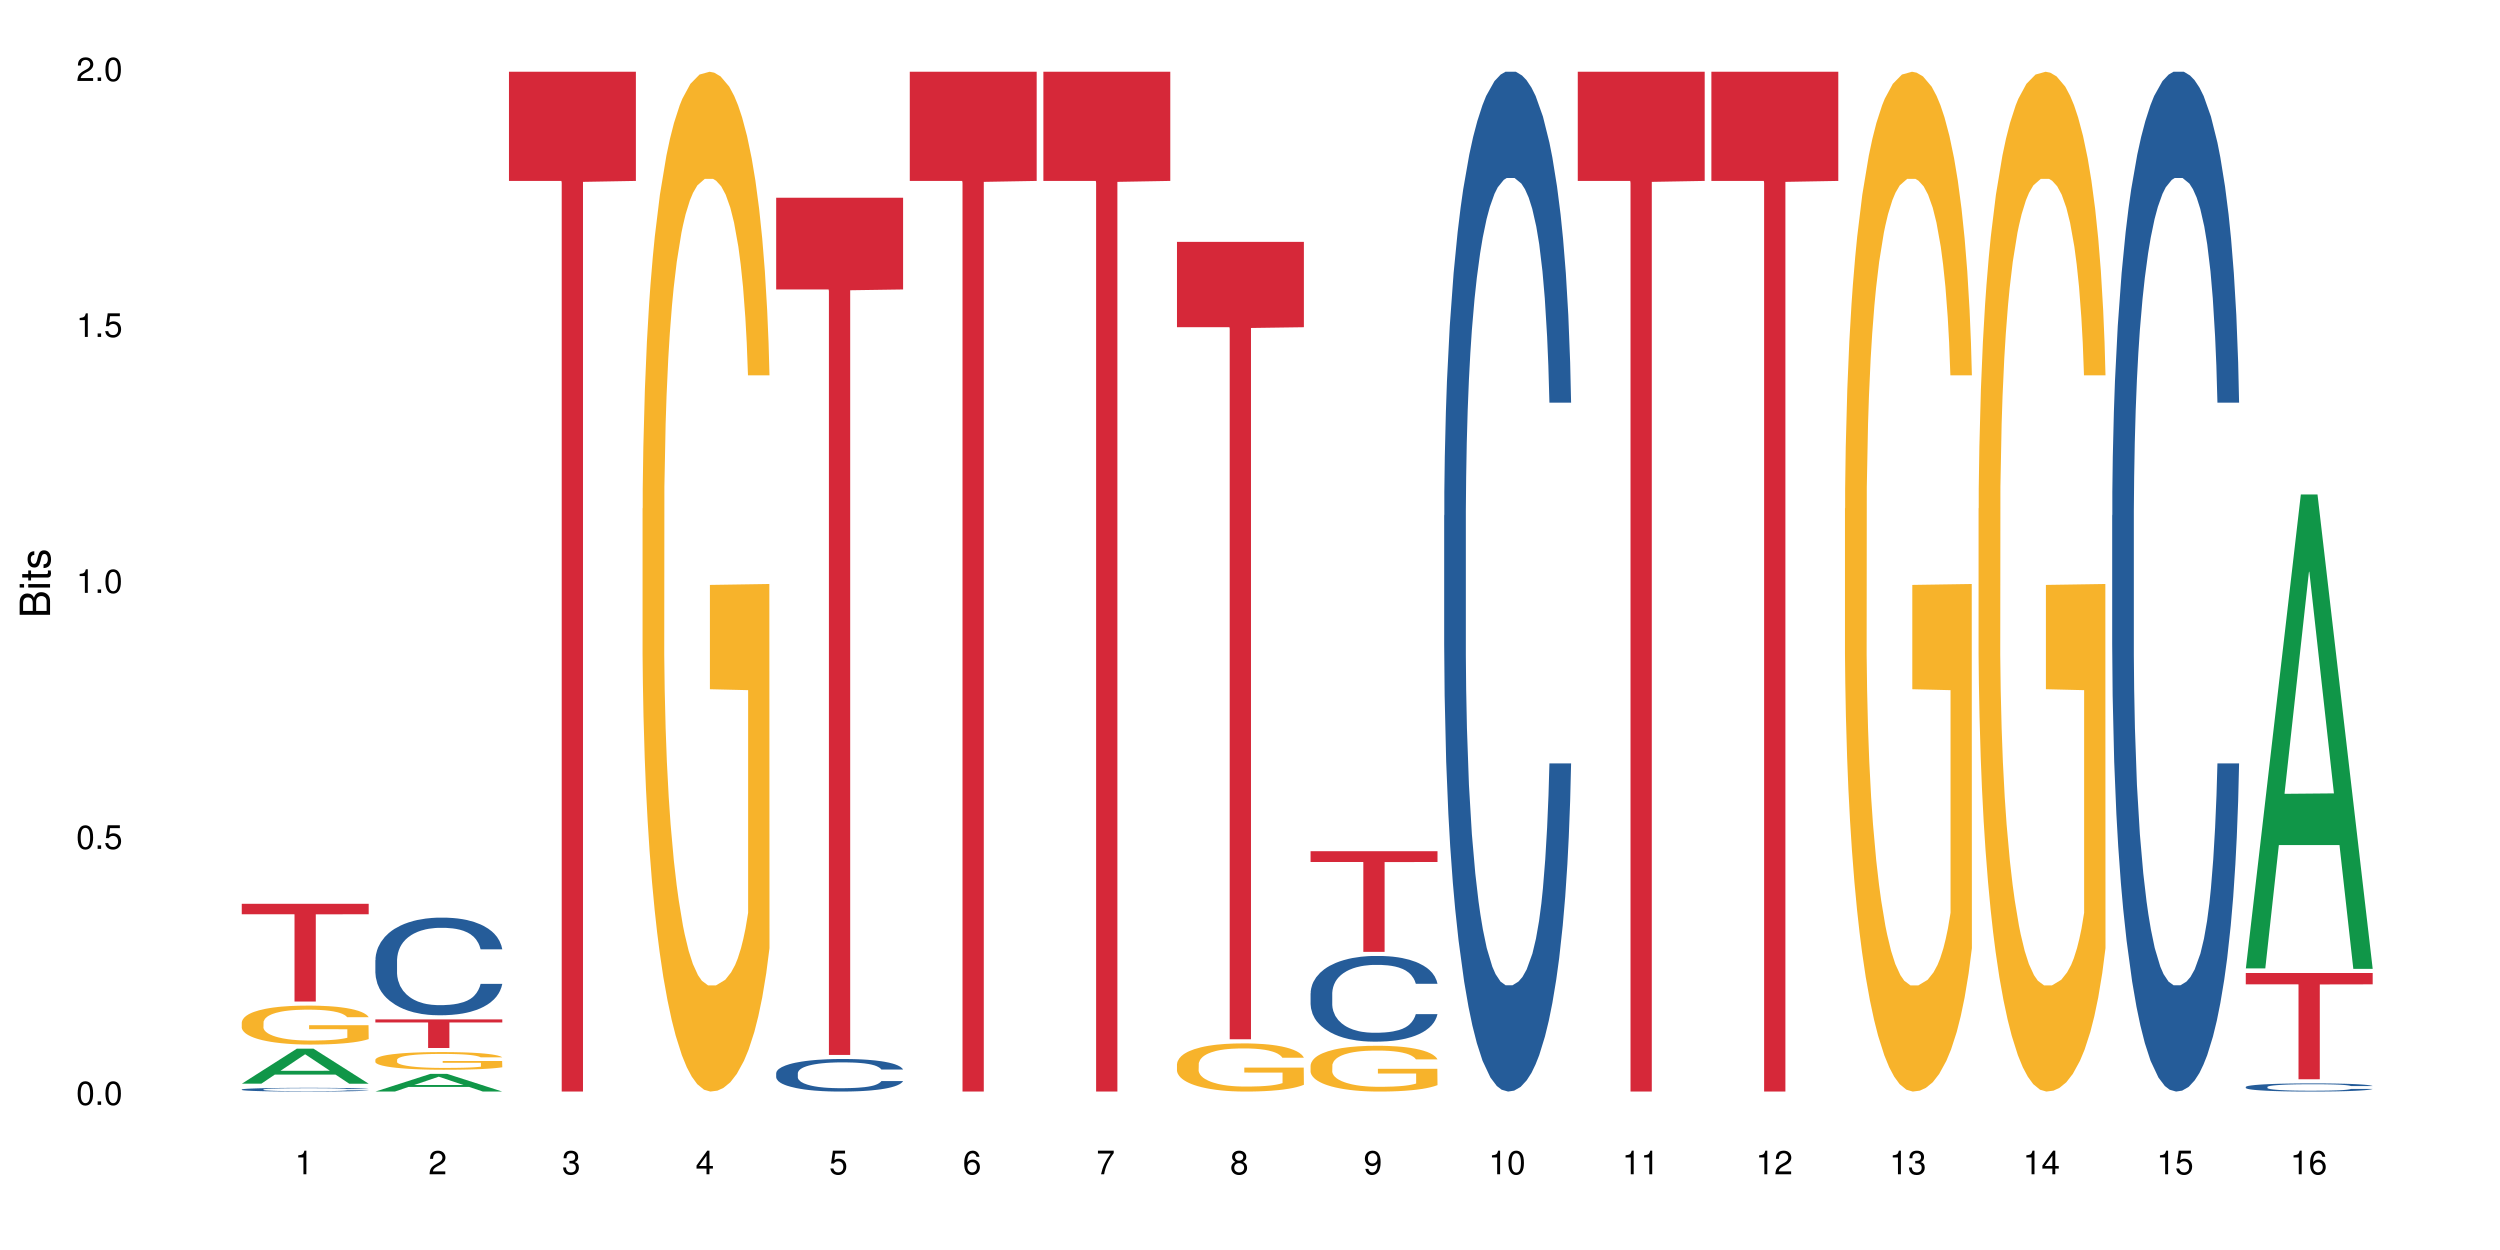 <?xml version="1.0" encoding="UTF-8"?>
<svg xmlns="http://www.w3.org/2000/svg" xmlns:xlink="http://www.w3.org/1999/xlink" width="720pt" height="360pt" viewBox="0 0 720 360" version="1.1">
<defs>
<g>
<symbol overflow="visible" id="glyph0-0">
<path style="stroke:none;" d=""/>
</symbol>
<symbol overflow="visible" id="glyph0-1">
<path style="stroke:none;" d="M 2.641 -6.797 C 2 -6.797 1.422 -6.531 1.078 -6.047 C 0.641 -5.453 0.406 -4.547 0.406 -3.297 C 0.406 -1 1.188 0.219 2.641 0.219 C 4.078 0.219 4.859 -1 4.859 -3.234 C 4.859 -4.562 4.656 -5.438 4.203 -6.047 C 3.844 -6.531 3.281 -6.797 2.641 -6.797 Z M 2.641 -6.047 C 3.547 -6.047 4 -5.125 4 -3.312 C 4 -1.375 3.562 -0.484 2.625 -0.484 C 1.734 -0.484 1.281 -1.422 1.281 -3.281 C 1.281 -5.141 1.734 -6.047 2.641 -6.047 Z M 2.641 -6.047 "/>
</symbol>
<symbol overflow="visible" id="glyph0-2">
<path style="stroke:none;" d="M 1.828 -1 L 0.828 -1 L 0.828 0 L 1.828 0 Z M 1.828 -1 "/>
</symbol>
<symbol overflow="visible" id="glyph0-3">
<path style="stroke:none;" d="M 4.562 -6.797 L 1.062 -6.797 L 0.547 -3.094 L 1.328 -3.094 C 1.719 -3.562 2.047 -3.734 2.578 -3.734 C 3.484 -3.734 4.062 -3.109 4.062 -2.094 C 4.062 -1.125 3.484 -0.531 2.578 -0.531 C 1.828 -0.531 1.375 -0.906 1.188 -1.672 L 0.328 -1.672 C 0.453 -1.109 0.547 -0.844 0.75 -0.594 C 1.125 -0.078 1.828 0.219 2.594 0.219 C 3.969 0.219 4.922 -0.781 4.922 -2.219 C 4.922 -3.562 4.031 -4.484 2.719 -4.484 C 2.25 -4.484 1.859 -4.359 1.469 -4.062 L 1.734 -5.969 L 4.562 -5.969 Z M 4.562 -6.797 "/>
</symbol>
<symbol overflow="visible" id="glyph0-4">
<path style="stroke:none;" d="M 2.484 -4.844 L 2.484 0 L 3.328 0 L 3.328 -6.797 L 2.766 -6.797 C 2.469 -5.75 2.281 -5.609 0.984 -5.453 L 0.984 -4.844 Z M 2.484 -4.844 "/>
</symbol>
<symbol overflow="visible" id="glyph0-5">
<path style="stroke:none;" d="M 4.859 -0.828 L 1.281 -0.828 C 1.359 -1.391 1.672 -1.75 2.5 -2.234 L 3.469 -2.75 C 4.406 -3.266 4.906 -3.969 4.906 -4.812 C 4.906 -5.375 4.672 -5.906 4.266 -6.266 C 3.859 -6.625 3.375 -6.797 2.719 -6.797 C 1.859 -6.797 1.219 -6.5 0.844 -5.922 C 0.609 -5.562 0.5 -5.125 0.484 -4.438 L 1.328 -4.438 C 1.359 -4.906 1.406 -5.188 1.531 -5.406 C 1.75 -5.812 2.188 -6.062 2.703 -6.062 C 3.469 -6.062 4.031 -5.516 4.031 -4.781 C 4.031 -4.25 3.719 -3.797 3.125 -3.438 L 2.234 -2.938 C 0.812 -2.141 0.406 -1.5 0.328 0 L 4.859 0 Z M 4.859 -0.828 "/>
</symbol>
<symbol overflow="visible" id="glyph0-6">
<path style="stroke:none;" d="M 2.125 -3.125 L 2.578 -3.125 C 3.516 -3.125 3.984 -2.703 3.984 -1.891 C 3.984 -1.031 3.469 -0.531 2.578 -0.531 C 1.656 -0.531 1.203 -0.984 1.156 -1.969 L 0.312 -1.969 C 0.344 -1.422 0.438 -1.078 0.609 -0.766 C 0.953 -0.109 1.625 0.219 2.547 0.219 C 3.953 0.219 4.859 -0.609 4.859 -1.906 C 4.859 -2.766 4.516 -3.25 3.703 -3.516 C 4.344 -3.766 4.656 -4.25 4.656 -4.938 C 4.656 -6.109 3.875 -6.797 2.578 -6.797 C 1.203 -6.797 0.484 -6.047 0.453 -4.609 L 1.297 -4.609 C 1.312 -5.016 1.344 -5.25 1.453 -5.453 C 1.641 -5.828 2.062 -6.062 2.594 -6.062 C 3.344 -6.062 3.797 -5.625 3.797 -4.906 C 3.797 -4.422 3.609 -4.141 3.25 -3.984 C 3.016 -3.891 2.719 -3.844 2.125 -3.844 Z M 2.125 -3.125 "/>
</symbol>
<symbol overflow="visible" id="glyph0-7">
<path style="stroke:none;" d="M 3.141 -1.625 L 3.141 0 L 3.984 0 L 3.984 -1.625 L 4.984 -1.625 L 4.984 -2.391 L 3.984 -2.391 L 3.984 -6.797 L 3.359 -6.797 L 0.266 -2.516 L 0.266 -1.625 Z M 3.141 -2.391 L 1 -2.391 L 3.141 -5.359 Z M 3.141 -2.391 "/>
</symbol>
<symbol overflow="visible" id="glyph0-8">
<path style="stroke:none;" d="M 4.781 -5.031 C 4.609 -6.141 3.891 -6.797 2.844 -6.797 C 2.094 -6.797 1.422 -6.438 1.031 -5.828 C 0.609 -5.172 0.406 -4.344 0.406 -3.094 C 0.406 -1.953 0.578 -1.234 0.984 -0.625 C 1.359 -0.078 1.953 0.219 2.703 0.219 C 3.984 0.219 4.922 -0.734 4.922 -2.078 C 4.922 -3.344 4.062 -4.234 2.844 -4.234 C 2.172 -4.234 1.641 -3.969 1.281 -3.469 C 1.281 -5.125 1.828 -6.047 2.797 -6.047 C 3.391 -6.047 3.797 -5.672 3.938 -5.031 Z M 2.734 -3.484 C 3.547 -3.484 4.062 -2.922 4.062 -2 C 4.062 -1.156 3.484 -0.531 2.703 -0.531 C 1.922 -0.531 1.328 -1.188 1.328 -2.047 C 1.328 -2.891 1.906 -3.484 2.734 -3.484 Z M 2.734 -3.484 "/>
</symbol>
<symbol overflow="visible" id="glyph0-9">
<path style="stroke:none;" d="M 4.984 -6.797 L 0.438 -6.797 L 0.438 -5.969 L 4.109 -5.969 C 2.5 -3.656 1.828 -2.234 1.328 0 L 2.219 0 C 2.594 -2.172 3.453 -4.047 4.984 -6.094 Z M 4.984 -6.797 "/>
</symbol>
<symbol overflow="visible" id="glyph0-10">
<path style="stroke:none;" d="M 3.75 -3.578 C 4.453 -4 4.688 -4.344 4.688 -4.984 C 4.688 -6.047 3.844 -6.797 2.641 -6.797 C 1.438 -6.797 0.594 -6.047 0.594 -4.984 C 0.594 -4.359 0.828 -4.016 1.516 -3.578 C 0.734 -3.203 0.359 -2.641 0.359 -1.891 C 0.359 -0.641 1.297 0.219 2.641 0.219 C 3.984 0.219 4.922 -0.641 4.922 -1.875 C 4.922 -2.641 4.531 -3.203 3.75 -3.578 Z M 2.641 -6.047 C 3.359 -6.047 3.812 -5.625 3.812 -4.969 C 3.812 -4.344 3.344 -3.922 2.641 -3.922 C 1.922 -3.922 1.453 -4.344 1.453 -4.984 C 1.453 -5.625 1.922 -6.047 2.641 -6.047 Z M 2.641 -3.203 C 3.484 -3.203 4.062 -2.672 4.062 -1.875 C 4.062 -1.062 3.484 -0.531 2.625 -0.531 C 1.797 -0.531 1.219 -1.078 1.219 -1.875 C 1.219 -2.672 1.797 -3.203 2.641 -3.203 Z M 2.641 -3.203 "/>
</symbol>
<symbol overflow="visible" id="glyph0-11">
<path style="stroke:none;" d="M 0.516 -1.547 C 0.672 -0.438 1.406 0.219 2.438 0.219 C 3.188 0.219 3.859 -0.141 4.266 -0.75 C 4.688 -1.406 4.891 -2.25 4.891 -3.484 C 4.891 -4.625 4.703 -5.359 4.312 -5.953 C 3.938 -6.5 3.344 -6.797 2.594 -6.797 C 1.297 -6.797 0.359 -5.844 0.359 -4.516 C 0.359 -3.25 1.234 -2.344 2.453 -2.344 C 3.094 -2.344 3.562 -2.578 4.016 -3.109 C 4 -1.453 3.469 -0.531 2.5 -0.531 C 1.906 -0.531 1.484 -0.906 1.359 -1.547 Z M 2.578 -6.062 C 3.375 -6.062 3.969 -5.406 3.969 -4.531 C 3.969 -3.688 3.375 -3.094 2.547 -3.094 C 1.734 -3.094 1.234 -3.672 1.234 -4.578 C 1.234 -5.438 1.797 -6.062 2.578 -6.062 Z M 2.578 -6.062 "/>
</symbol>
<symbol overflow="visible" id="glyph1-0">
<path style="stroke:none;" d=""/>
</symbol>
<symbol overflow="visible" id="glyph1-1">
<path style="stroke:none;" d="M 0 -0.953 L 0 -4.891 C 0 -5.719 -0.234 -6.344 -0.734 -6.797 C -1.188 -7.234 -1.812 -7.469 -2.5 -7.469 C -3.547 -7.469 -4.188 -7 -4.625 -5.875 C -4.984 -6.672 -5.641 -7.094 -6.531 -7.094 C -7.156 -7.094 -7.734 -6.859 -8.141 -6.391 C -8.562 -5.938 -8.75 -5.344 -8.75 -4.5 L -8.75 -0.953 Z M -4.984 -2.062 L -7.766 -2.062 L -7.766 -4.219 C -7.766 -4.844 -7.688 -5.203 -7.453 -5.5 C -7.219 -5.812 -6.859 -5.969 -6.375 -5.969 C -5.906 -5.969 -5.531 -5.812 -5.297 -5.5 C -5.062 -5.203 -4.984 -4.844 -4.984 -4.219 Z M -0.984 -2.062 L -4 -2.062 L -4 -4.781 C -4 -5.328 -3.859 -5.688 -3.578 -5.953 C -3.297 -6.219 -2.922 -6.359 -2.484 -6.359 C -2.062 -6.359 -1.688 -6.219 -1.406 -5.953 C -1.109 -5.688 -0.984 -5.328 -0.984 -4.781 Z M -0.984 -2.062 "/>
</symbol>
<symbol overflow="visible" id="glyph1-2">
<path style="stroke:none;" d="M -6.281 -1.797 L -6.281 -0.797 L 0 -0.797 L 0 -1.797 Z M -8.75 -1.797 L -8.75 -0.797 L -7.484 -0.797 L -7.484 -1.797 Z M -8.75 -1.797 "/>
</symbol>
<symbol overflow="visible" id="glyph1-3">
<path style="stroke:none;" d="M -6.281 -3.047 L -6.281 -2.016 L -8.016 -2.016 L -8.016 -1.016 L -6.281 -1.016 L -6.281 -0.172 L -5.469 -0.172 L -5.469 -1.016 L -0.719 -1.016 C -0.078 -1.016 0.281 -1.453 0.281 -2.234 C 0.281 -2.469 0.25 -2.719 0.188 -3.047 L -0.641 -3.047 C -0.609 -2.922 -0.594 -2.766 -0.594 -2.562 C -0.594 -2.141 -0.719 -2.016 -1.156 -2.016 L -5.469 -2.016 L -5.469 -3.047 Z M -6.281 -3.047 "/>
</symbol>
<symbol overflow="visible" id="glyph1-4">
<path style="stroke:none;" d="M -4.531 -5.25 C -5.766 -5.25 -6.469 -4.422 -6.469 -2.969 C -6.469 -1.516 -5.719 -0.562 -4.547 -0.562 C -3.562 -0.562 -3.094 -1.062 -2.734 -2.562 L -2.516 -3.484 C -2.344 -4.188 -2.094 -4.469 -1.625 -4.469 C -1.047 -4.469 -0.641 -3.875 -0.641 -3 C -0.641 -2.453 -0.797 -2 -1.062 -1.75 C -1.25 -1.594 -1.422 -1.531 -1.875 -1.469 L -1.875 -0.406 C -0.422 -0.453 0.281 -1.266 0.281 -2.922 C 0.281 -4.5 -0.5 -5.516 -1.719 -5.516 C -2.656 -5.516 -3.172 -4.984 -3.469 -3.734 L -3.703 -2.766 C -3.891 -1.953 -4.156 -1.609 -4.594 -1.609 C -5.172 -1.609 -5.547 -2.125 -5.547 -2.938 C -5.547 -3.75 -5.203 -4.172 -4.531 -4.203 Z M -4.531 -5.25 "/>
</symbol>
</g>
</defs>
<g id="surface28932">
<rect x="0" y="0" width="720" height="360" style="fill:rgb(100%,100%,100%);fill-opacity:1;stroke:none;"/>
<path style=" stroke:none;fill-rule:nonzero;fill:rgb(6.275%,58.824%,28.235%);fill-opacity:1;" d="M 69.629 312.105 L 69.668 312.098 L 85.484 302.02 L 90.289 302.02 L 106.184 312.117 L 100.598 312.117 L 96.613 309.48 L 79.156 309.48 L 75.254 312.105 L 69.629 312.105 L 80.836 308.391 L 95.012 308.379 L 87.945 303.668 L 87.867 303.656 L 87.789 303.688 L 80.797 308.379 L 80.836 308.391 Z M 69.629 312.105 "/>
<path style=" stroke:none;fill-rule:nonzero;fill:rgb(14.51%,36.078%,60%);fill-opacity:1;" d="M 69.629 313.762 L 69.676 313.762 L 69.676 313.738 L 69.809 313.699 L 70.121 313.652 L 70.434 313.621 L 71.234 313.562 L 72.348 313.508 L 73.508 313.465 L 74.355 313.438 L 75.113 313.418 L 76.852 313.383 L 77.965 313.363 L 79.168 313.348 L 80.641 313.332 L 81.711 313.32 L 84.117 313.305 L 85.898 313.297 L 87.281 313.293 L 90.27 313.293 L 92.051 313.297 L 93.344 313.305 L 94.77 313.312 L 95.973 313.32 L 98.07 313.344 L 99.941 313.371 L 100.789 313.387 L 102.125 313.414 L 103.152 313.445 L 103.863 313.473 L 104.668 313.508 L 105.379 313.551 L 105.914 313.602 L 106.184 313.645 L 99.941 313.645 L 99.629 313.605 L 99.273 313.574 L 98.605 313.535 L 97.938 313.504 L 97 313.477 L 96.152 313.457 L 94.992 313.438 L 93.969 313.426 L 92.898 313.418 L 91.875 313.414 L 89.91 313.406 L 87.637 313.406 L 86.793 313.41 L 85.055 313.418 L 84.117 313.422 L 82.781 313.438 L 81.844 313.449 L 80.73 313.469 L 79.973 313.488 L 79.035 313.512 L 78.367 313.535 L 77.609 313.566 L 77.164 313.59 L 76.762 313.621 L 76.406 313.652 L 76.137 313.688 L 75.961 313.723 L 75.871 313.758 L 75.871 313.91 L 75.961 313.945 L 76.184 313.988 L 76.762 314.047 L 77.609 314.098 L 78.59 314.141 L 79.527 314.172 L 80.059 314.184 L 80.773 314.199 L 81.887 314.219 L 83.492 314.238 L 84.43 314.246 L 85.855 314.254 L 87.328 314.258 L 89.289 314.258 L 91.027 314.254 L 92.184 314.25 L 93.391 314.242 L 95.039 314.227 L 96.062 314.211 L 96.953 314.191 L 97.625 314.172 L 98.07 314.156 L 98.738 314.125 L 99.273 314.094 L 99.676 314.059 L 99.941 314.023 L 106.184 314.023 L 105.914 314.062 L 105.516 314.102 L 105.113 314.129 L 104.488 314.164 L 103.773 314.195 L 102.75 314.23 L 101.902 314.254 L 100.789 314.277 L 99.762 314.297 L 98.648 314.312 L 97 314.332 L 95.93 314.344 L 94.77 314.352 L 93.391 314.359 L 91.648 314.367 L 89.777 314.371 L 88.039 314.371 L 86.168 314.367 L 84.785 314.363 L 82.957 314.355 L 80.684 314.34 L 79.035 314.32 L 77.742 314.301 L 76.629 314.281 L 75.379 314.254 L 73.773 314.211 L 72.793 314.18 L 72.125 314.148 L 71.367 314.113 L 70.832 314.078 L 70.207 314.023 L 69.762 313.953 L 69.629 313.898 Z M 69.629 313.762 "/>
<path style=" stroke:none;fill-rule:nonzero;fill:rgb(96.863%,70.196%,16.863%);fill-opacity:1;" d="M 69.629 294.422 L 69.676 294.41 L 69.676 294.207 L 69.852 293.746 L 70.297 293.109 L 70.879 292.586 L 71.5 292.176 L 71.902 291.961 L 72.57 291.652 L 73.152 291.426 L 74.621 290.965 L 76.496 290.535 L 77.52 290.352 L 78.68 290.176 L 80.328 289.98 L 81.086 289.91 L 83.402 289.746 L 86.035 289.645 L 88.93 289.613 L 90.27 289.625 L 92.098 289.664 L 94.594 289.777 L 96.02 289.879 L 97.133 289.98 L 98.293 290.117 L 99.719 290.32 L 101.055 290.566 L 102.125 290.812 L 103.195 291.121 L 104.086 291.449 L 104.844 291.809 L 105.516 292.238 L 105.914 292.598 L 106.184 292.953 L 99.984 292.953 L 99.629 292.598 L 99.227 292.32 L 98.559 291.98 L 97.891 291.734 L 97.223 291.539 L 95.973 291.273 L 94.906 291.109 L 93.566 290.965 L 92.273 290.875 L 90.805 290.812 L 89.91 290.793 L 87.551 290.793 L 85.41 290.863 L 84.16 290.945 L 83.27 291.027 L 82.023 291.18 L 81.266 291.305 L 80.816 291.387 L 79.48 291.703 L 78.59 291.992 L 78.098 292.188 L 77.477 292.492 L 77.027 292.77 L 76.539 293.18 L 76.27 293.488 L 75.914 294.184 L 75.871 296.031 L 76.004 296.422 L 76.27 296.84 L 76.629 297.211 L 77.164 297.598 L 77.699 297.895 L 78.633 298.297 L 79.438 298.562 L 80.059 298.738 L 81.266 299.012 L 81.754 299.105 L 82.914 299.289 L 84.117 299.434 L 85.59 299.559 L 86.703 299.617 L 88.484 299.668 L 90.758 299.668 L 93.434 299.609 L 95.129 299.527 L 96.285 299.445 L 97.043 299.371 L 97.98 299.258 L 98.648 299.156 L 99.273 299.043 L 100.031 298.871 L 100.031 296.422 L 89.02 296.41 L 89.02 295.262 L 106.137 295.25 L 106.184 299.258 L 105.246 299.535 L 104.086 299.805 L 102.973 300.008 L 101.812 300.184 L 100.164 300.375 L 98.828 300.5 L 96.777 300.645 L 94.906 300.734 L 92.941 300.797 L 91.203 300.828 L 89.152 300.84 L 87.328 300.816 L 85.363 300.758 L 83.805 300.676 L 82.379 300.57 L 80.953 300.438 L 79.168 300.223 L 78.012 300.051 L 76.805 299.832 L 75.602 299.578 L 74.531 299.301 L 73.82 299.086 L 73.105 298.84 L 72.348 298.531 L 71.637 298.184 L 71.102 297.867 L 70.609 297.508 L 70.254 297.168 L 69.898 296.707 L 69.719 296.34 L 69.629 296.02 Z M 69.629 294.422 "/>
<path style=" stroke:none;fill-rule:nonzero;fill:rgb(83.922%,15.686%,22.353%);fill-opacity:1;" d="M 69.629 260.293 L 106.184 260.293 L 106.184 263.305 L 90.949 263.332 L 90.949 288.434 L 84.82 288.434 L 84.82 263.359 L 84.73 263.305 L 69.629 263.305 Z M 69.629 260.293 "/>
<path style=" stroke:none;fill-rule:nonzero;fill:rgb(6.275%,58.824%,28.235%);fill-opacity:1;" d="M 108.105 314.367 L 108.145 314.359 L 123.961 309.273 L 128.766 309.273 L 144.66 314.371 L 139.074 314.371 L 135.09 313.039 L 117.637 313.039 L 113.73 314.367 L 108.105 314.367 L 119.312 312.488 L 133.492 312.484 L 126.422 310.105 L 126.344 310.102 L 126.266 310.117 L 119.273 312.484 L 119.312 312.488 Z M 108.105 314.367 "/>
<path style=" stroke:none;fill-rule:nonzero;fill:rgb(14.51%,36.078%,60%);fill-opacity:1;" d="M 108.105 276.523 L 108.152 276.5 L 108.152 275.883 L 108.285 274.906 L 108.598 273.672 L 108.91 272.824 L 109.711 271.309 L 110.824 269.844 L 111.984 268.715 L 112.832 268.047 L 113.59 267.531 L 115.328 266.582 L 116.441 266.094 L 117.645 265.656 L 119.117 265.219 L 120.188 264.961 L 122.594 264.551 L 124.375 264.371 L 125.758 264.293 L 128.746 264.293 L 130.527 264.398 L 131.82 264.523 L 133.246 264.73 L 134.453 264.961 L 136.547 265.527 L 138.418 266.246 L 139.266 266.656 L 140.602 267.453 L 141.629 268.227 L 142.34 268.895 L 143.145 269.844 L 143.855 271 L 144.391 272.312 L 144.66 273.414 L 138.418 273.414 L 138.105 272.387 L 137.75 271.59 L 137.082 270.539 L 136.414 269.793 L 135.477 269.047 L 134.629 268.559 L 133.469 268.07 L 132.445 267.762 L 131.375 267.531 L 130.352 267.379 L 128.391 267.223 L 126.117 267.223 L 125.27 267.273 L 123.531 267.48 L 122.594 267.66 L 121.258 268.02 L 120.32 268.355 L 119.207 268.867 L 118.449 269.305 L 117.512 269.973 L 116.844 270.562 L 116.086 271.41 L 115.641 272.055 L 115.238 272.773 L 114.883 273.621 L 114.613 274.52 L 114.438 275.473 L 114.348 276.395 L 114.348 280.379 L 114.438 281.305 L 114.66 282.383 L 115.238 283.949 L 116.086 285.312 L 117.066 286.391 L 118.004 287.16 L 118.539 287.523 L 119.25 287.934 L 120.363 288.445 L 121.969 288.961 L 122.906 289.168 L 124.332 289.371 L 125.805 289.473 L 127.766 289.473 L 129.504 289.371 L 130.664 289.242 L 131.867 289.039 L 133.516 288.602 L 134.539 288.191 L 135.434 287.703 L 136.102 287.215 L 136.547 286.801 L 137.215 286.004 L 137.75 285.133 L 138.152 284.234 L 138.418 283.359 L 144.66 283.359 L 144.391 284.387 L 143.992 285.391 L 143.59 286.133 L 142.965 287.035 L 142.254 287.828 L 141.227 288.73 L 140.379 289.32 L 139.266 289.961 L 138.242 290.449 L 137.125 290.887 L 135.477 291.402 L 134.406 291.66 L 133.246 291.891 L 131.867 292.094 L 130.129 292.273 L 128.254 292.379 L 126.516 292.402 L 124.645 292.352 L 123.262 292.25 L 121.434 292.02 L 119.16 291.555 L 117.512 291.066 L 116.219 290.578 L 115.105 290.066 L 113.855 289.371 L 112.254 288.242 L 111.27 287.367 L 110.602 286.648 L 109.844 285.645 L 109.309 284.746 L 108.688 283.309 L 108.238 281.484 L 108.105 280.07 Z M 108.105 276.523 "/>
<path style=" stroke:none;fill-rule:nonzero;fill:rgb(96.863%,70.196%,16.863%);fill-opacity:1;" d="M 108.105 305.18 L 108.152 305.176 L 108.152 305.082 L 108.328 304.875 L 108.773 304.586 L 109.355 304.348 L 109.98 304.16 L 110.379 304.062 L 111.047 303.926 L 111.629 303.82 L 113.098 303.613 L 114.973 303.418 L 115.996 303.332 L 117.156 303.254 L 118.805 303.164 L 119.562 303.133 L 121.879 303.059 L 124.512 303.012 L 127.406 302.996 L 128.746 303.004 L 130.574 303.02 L 133.07 303.07 L 134.496 303.117 L 135.609 303.164 L 136.77 303.227 L 138.195 303.32 L 139.531 303.43 L 140.602 303.543 L 141.672 303.684 L 142.562 303.832 L 143.32 303.992 L 143.992 304.188 L 144.391 304.352 L 144.66 304.516 L 138.465 304.516 L 138.105 304.352 L 137.707 304.227 L 137.035 304.074 L 136.367 303.961 L 135.699 303.871 L 134.453 303.75 L 133.383 303.676 L 132.043 303.613 L 130.75 303.57 L 129.281 303.543 L 128.391 303.531 L 126.027 303.531 L 123.887 303.566 L 122.637 303.602 L 121.746 303.641 L 120.5 303.711 L 119.742 303.766 L 119.297 303.805 L 117.957 303.945 L 117.066 304.078 L 116.574 304.164 L 115.953 304.305 L 115.508 304.43 L 115.016 304.617 L 114.75 304.758 L 114.391 305.074 L 114.348 305.91 L 114.48 306.09 L 114.75 306.277 L 115.105 306.445 L 115.641 306.625 L 116.176 306.758 L 117.109 306.941 L 117.914 307.062 L 118.539 307.141 L 119.742 307.266 L 120.23 307.309 L 121.391 307.391 L 122.594 307.457 L 124.066 307.512 L 125.18 307.539 L 126.961 307.562 L 129.234 307.562 L 131.91 307.535 L 133.605 307.5 L 134.762 307.461 L 135.52 307.43 L 136.457 307.379 L 137.125 307.332 L 137.75 307.281 L 138.508 307.199 L 138.508 306.09 L 127.496 306.082 L 127.496 305.562 L 144.613 305.559 L 144.66 307.379 L 143.723 307.504 L 142.562 307.625 L 141.449 307.719 L 140.289 307.797 L 138.641 307.887 L 137.305 307.941 L 135.254 308.008 L 133.383 308.047 L 131.422 308.074 L 129.68 308.09 L 127.633 308.094 L 125.805 308.086 L 123.844 308.059 L 122.281 308.02 L 120.855 307.973 L 119.43 307.914 L 117.645 307.816 L 116.488 307.734 L 115.285 307.637 L 114.078 307.523 L 113.012 307.395 L 112.297 307.297 L 111.582 307.188 L 110.824 307.047 L 110.113 306.891 L 109.578 306.746 L 109.086 306.582 L 108.73 306.43 L 108.375 306.219 L 108.195 306.051 L 108.105 305.906 Z M 108.105 305.18 "/>
<path style=" stroke:none;fill-rule:nonzero;fill:rgb(83.922%,15.686%,22.353%);fill-opacity:1;" d="M 108.105 293.582 L 144.66 293.582 L 144.66 294.465 L 129.426 294.473 L 129.426 301.816 L 123.297 301.816 L 123.297 294.48 L 123.207 294.465 L 108.105 294.465 Z M 108.105 293.582 "/>
<path style=" stroke:none;fill-rule:nonzero;fill:rgb(83.922%,15.686%,22.353%);fill-opacity:1;" d="M 146.582 20.664 L 183.137 20.664 L 183.137 52.102 L 167.902 52.379 L 167.902 314.371 L 161.773 314.371 L 161.773 52.652 L 161.684 52.102 L 146.582 52.102 Z M 146.582 20.664 "/>
<path style=" stroke:none;fill-rule:nonzero;fill:rgb(96.863%,70.196%,16.863%);fill-opacity:1;" d="M 185.059 146.461 L 185.105 146.191 L 185.105 140.828 L 185.281 128.758 L 185.73 112.129 L 186.309 98.449 L 186.934 87.719 L 187.332 82.086 L 188.004 74.039 L 188.582 68.141 L 190.055 56.07 L 191.926 44.805 L 192.949 39.977 L 194.109 35.414 L 195.758 30.32 L 196.516 28.441 L 198.836 24.148 L 201.465 21.469 L 204.363 20.664 L 205.699 20.93 L 207.527 22.004 L 210.023 24.953 L 211.449 27.637 L 212.562 30.32 L 213.723 33.805 L 215.148 39.172 L 216.488 45.609 L 217.559 52.047 L 218.625 60.094 L 219.52 68.676 L 220.277 78.062 L 220.945 89.328 L 221.348 98.715 L 221.613 108.105 L 215.418 108.105 L 215.062 98.715 L 214.66 91.477 L 213.992 82.625 L 213.32 76.188 L 212.652 71.09 L 211.406 64.117 L 210.336 59.824 L 209 56.07 L 207.707 53.656 L 206.234 52.047 L 205.344 51.508 L 202.98 51.508 L 200.84 53.387 L 199.594 55.531 L 198.699 57.68 L 197.453 61.703 L 196.695 64.922 L 196.25 67.066 L 194.91 75.383 L 194.02 82.891 L 193.531 87.988 L 192.906 96.035 L 192.461 103.277 L 191.969 114.004 L 191.703 122.051 L 191.344 140.293 L 191.301 188.574 L 191.434 198.766 L 191.703 209.762 L 192.059 219.418 L 192.594 229.609 L 193.129 237.391 L 194.066 247.852 L 194.867 254.824 L 195.492 259.383 L 196.695 266.625 L 197.184 269.039 L 198.344 273.867 L 199.547 277.625 L 201.02 280.844 L 202.133 282.453 L 203.918 283.793 L 206.191 283.793 L 208.863 282.184 L 210.559 280.039 L 211.719 277.891 L 212.477 276.016 L 213.41 273.062 L 214.078 270.383 L 214.703 267.43 L 215.461 262.871 L 215.461 198.766 L 204.453 198.496 L 204.453 168.457 L 221.57 168.188 L 221.613 273.062 L 220.676 280.305 L 219.52 287.281 L 218.402 292.645 L 217.246 297.203 L 215.594 302.301 L 214.258 305.52 L 212.207 309.273 L 210.336 311.688 L 208.375 313.297 L 206.637 314.102 L 204.586 314.371 L 202.758 313.836 L 200.797 312.227 L 199.234 310.078 L 197.809 307.398 L 196.383 303.91 L 194.602 298.277 L 193.441 293.719 L 192.238 288.086 L 191.035 281.379 L 189.965 274.137 L 189.25 268.504 L 188.539 262.066 L 187.781 254.02 L 187.066 244.898 L 186.531 236.586 L 186.039 227.195 L 185.684 218.344 L 185.328 206.277 L 185.148 196.621 L 185.059 188.305 Z M 185.059 146.461 "/>
<path style=" stroke:none;fill-rule:nonzero;fill:rgb(14.51%,36.078%,60%);fill-opacity:1;" d="M 223.539 309.074 L 223.582 309.066 L 223.582 308.859 L 223.715 308.535 L 224.027 308.121 L 224.34 307.84 L 225.141 307.336 L 226.258 306.848 L 227.414 306.469 L 228.262 306.246 L 229.02 306.074 L 230.758 305.758 L 231.875 305.594 L 233.078 305.449 L 234.547 305.305 L 235.617 305.219 L 238.023 305.082 L 239.809 305.02 L 241.191 304.996 L 244.176 304.996 L 245.961 305.027 L 247.254 305.07 L 248.68 305.141 L 249.883 305.219 L 251.977 305.406 L 253.848 305.645 L 254.695 305.781 L 256.035 306.047 L 257.059 306.305 L 257.773 306.527 L 258.574 306.848 L 259.289 307.23 L 259.824 307.668 L 260.09 308.035 L 253.848 308.035 L 253.539 307.695 L 253.18 307.43 L 252.512 307.078 L 251.844 306.828 L 250.906 306.582 L 250.059 306.418 L 248.902 306.254 L 247.875 306.152 L 246.805 306.074 L 245.781 306.023 L 243.82 305.973 L 241.547 305.973 L 240.699 305.988 L 238.961 306.059 L 238.023 306.117 L 236.688 306.238 L 235.75 306.348 L 234.637 306.52 L 233.879 306.664 L 232.941 306.887 L 232.273 307.086 L 231.516 307.367 L 231.07 307.582 L 230.668 307.824 L 230.312 308.105 L 230.047 308.406 L 229.867 308.723 L 229.777 309.031 L 229.777 310.359 L 229.867 310.668 L 230.09 311.027 L 230.668 311.551 L 231.516 312.004 L 232.496 312.363 L 233.434 312.621 L 233.969 312.742 L 234.68 312.879 L 235.797 313.051 L 237.402 313.223 L 238.336 313.289 L 239.762 313.359 L 241.234 313.395 L 243.195 313.395 L 244.934 313.359 L 246.094 313.316 L 247.297 313.246 L 248.945 313.102 L 249.973 312.965 L 250.863 312.801 L 251.531 312.641 L 251.977 312.504 L 252.645 312.238 L 253.18 311.945 L 253.582 311.645 L 253.848 311.355 L 260.09 311.355 L 259.824 311.695 L 259.422 312.031 L 259.02 312.281 L 258.395 312.578 L 257.684 312.844 L 256.656 313.145 L 255.812 313.344 L 254.695 313.555 L 253.672 313.719 L 252.559 313.863 L 250.906 314.035 L 249.836 314.121 L 248.68 314.199 L 247.297 314.27 L 245.559 314.328 L 243.688 314.363 L 241.949 314.371 L 240.074 314.352 L 238.695 314.32 L 236.867 314.242 L 234.594 314.086 L 232.941 313.926 L 231.648 313.762 L 230.535 313.59 L 229.289 313.359 L 227.684 312.98 L 226.703 312.691 L 226.035 312.449 L 225.277 312.117 L 224.742 311.816 L 224.117 311.336 L 223.672 310.727 L 223.539 310.258 Z M 223.539 309.074 "/>
<path style=" stroke:none;fill-rule:nonzero;fill:rgb(83.922%,15.686%,22.353%);fill-opacity:1;" d="M 223.539 56.938 L 260.09 56.938 L 260.09 83.363 L 244.855 83.594 L 244.855 303.816 L 238.727 303.816 L 238.727 83.828 L 238.637 83.363 L 223.539 83.363 Z M 223.539 56.938 "/>
<path style=" stroke:none;fill-rule:nonzero;fill:rgb(83.922%,15.686%,22.353%);fill-opacity:1;" d="M 262.016 20.664 L 298.566 20.664 L 298.566 52.102 L 283.332 52.379 L 283.332 314.371 L 277.203 314.371 L 277.203 52.652 L 277.113 52.102 L 262.016 52.102 Z M 262.016 20.664 "/>
<path style=" stroke:none;fill-rule:nonzero;fill:rgb(83.922%,15.686%,22.353%);fill-opacity:1;" d="M 300.492 20.664 L 337.043 20.664 L 337.043 52.102 L 321.809 52.379 L 321.809 314.371 L 315.68 314.371 L 315.68 52.652 L 315.594 52.102 L 300.492 52.102 Z M 300.492 20.664 "/>
<path style=" stroke:none;fill-rule:nonzero;fill:rgb(96.863%,70.196%,16.863%);fill-opacity:1;" d="M 338.969 306.438 L 339.012 306.426 L 339.012 306.172 L 339.191 305.602 L 339.637 304.816 L 340.215 304.172 L 340.84 303.664 L 341.242 303.398 L 341.91 303.016 L 342.488 302.738 L 343.961 302.168 L 345.832 301.637 L 346.859 301.406 L 348.016 301.191 L 349.668 300.953 L 350.426 300.863 L 352.742 300.66 L 355.371 300.535 L 358.27 300.496 L 359.605 300.508 L 361.434 300.559 L 363.93 300.699 L 365.359 300.824 L 366.473 300.953 L 367.633 301.117 L 369.059 301.371 L 370.395 301.676 L 371.465 301.977 L 372.535 302.359 L 373.426 302.762 L 374.184 303.207 L 374.852 303.738 L 375.254 304.184 L 375.52 304.625 L 369.324 304.625 L 368.969 304.184 L 368.566 303.84 L 367.898 303.422 L 367.23 303.117 L 366.562 302.879 L 365.312 302.547 L 364.242 302.344 L 362.906 302.168 L 361.613 302.055 L 360.141 301.977 L 359.25 301.953 L 356.887 301.953 L 354.75 302.043 L 353.5 302.145 L 352.609 302.242 L 351.359 302.434 L 350.602 302.586 L 350.156 302.688 L 348.82 303.082 L 347.93 303.434 L 347.438 303.676 L 346.812 304.055 L 346.367 304.398 L 345.879 304.906 L 345.609 305.285 L 345.254 306.148 L 345.207 308.43 L 345.344 308.91 L 345.609 309.43 L 345.965 309.887 L 346.5 310.367 L 347.035 310.734 L 347.973 311.227 L 348.773 311.559 L 349.398 311.773 L 350.602 312.113 L 351.094 312.23 L 352.254 312.457 L 353.457 312.633 L 354.926 312.785 L 356.043 312.863 L 357.824 312.926 L 360.098 312.926 L 362.773 312.852 L 364.465 312.75 L 365.625 312.648 L 366.383 312.559 L 367.32 312.418 L 367.988 312.293 L 368.613 312.152 L 369.371 311.938 L 369.371 308.91 L 358.359 308.898 L 358.359 307.477 L 375.477 307.465 L 375.52 312.418 L 374.586 312.762 L 373.426 313.09 L 372.312 313.344 L 371.152 313.559 L 369.504 313.801 L 368.168 313.953 L 366.117 314.129 L 364.242 314.242 L 362.281 314.32 L 360.543 314.359 L 358.492 314.371 L 356.664 314.344 L 354.703 314.27 L 353.145 314.168 L 351.719 314.043 L 350.289 313.875 L 348.508 313.609 L 347.348 313.395 L 346.145 313.129 L 344.941 312.812 L 343.871 312.469 L 343.16 312.203 L 342.445 311.898 L 341.688 311.52 L 340.973 311.09 L 340.438 310.695 L 339.949 310.254 L 339.594 309.836 L 339.234 309.266 L 339.059 308.809 L 338.969 308.414 Z M 338.969 306.438 "/>
<path style=" stroke:none;fill-rule:nonzero;fill:rgb(83.922%,15.686%,22.353%);fill-opacity:1;" d="M 338.969 69.656 L 375.52 69.656 L 375.52 94.238 L 360.285 94.457 L 360.285 299.316 L 354.156 299.316 L 354.156 94.672 L 354.07 94.238 L 338.969 94.238 Z M 338.969 69.656 "/>
<path style=" stroke:none;fill-rule:nonzero;fill:rgb(14.51%,36.078%,60%);fill-opacity:1;" d="M 377.445 286.062 L 377.488 286.039 L 377.488 285.496 L 377.625 284.641 L 377.934 283.559 L 378.246 282.812 L 379.051 281.48 L 380.164 280.195 L 381.324 279.203 L 382.172 278.617 L 382.93 278.164 L 384.668 277.328 L 385.781 276.902 L 386.984 276.52 L 388.457 276.133 L 389.527 275.91 L 391.934 275.547 L 393.715 275.391 L 395.098 275.32 L 398.086 275.32 L 399.867 275.414 L 401.16 275.523 L 402.586 275.707 L 403.789 275.91 L 405.887 276.406 L 407.758 277.035 L 408.605 277.398 L 409.941 278.098 L 410.969 278.773 L 411.68 279.359 L 412.484 280.195 L 413.195 281.211 L 413.73 282.359 L 414 283.332 L 407.758 283.332 L 407.445 282.43 L 407.09 281.73 L 406.422 280.805 L 405.75 280.148 L 404.816 279.496 L 403.969 279.066 L 402.809 278.637 L 401.785 278.367 L 400.715 278.164 L 399.688 278.031 L 397.727 277.895 L 395.453 277.895 L 394.605 277.938 L 392.867 278.121 L 391.934 278.277 L 390.594 278.594 L 389.66 278.887 L 388.543 279.336 L 387.785 279.723 L 386.852 280.309 L 386.184 280.828 L 385.426 281.57 L 384.98 282.137 L 384.578 282.766 L 384.223 283.512 L 383.953 284.301 L 383.773 285.137 L 383.688 285.949 L 383.688 289.445 L 383.773 290.258 L 383.996 291.203 L 384.578 292.582 L 385.426 293.777 L 386.406 294.723 L 387.34 295.402 L 387.875 295.719 L 388.59 296.078 L 389.703 296.527 L 391.309 296.98 L 392.246 297.16 L 393.672 297.34 L 395.141 297.43 L 397.105 297.43 L 398.844 297.34 L 400 297.227 L 401.203 297.047 L 402.855 296.664 L 403.879 296.305 L 404.77 295.875 L 405.441 295.445 L 405.887 295.086 L 406.555 294.387 L 407.09 293.617 L 407.488 292.828 L 407.758 292.062 L 414 292.062 L 413.73 292.965 L 413.328 293.844 L 412.93 294.5 L 412.305 295.289 L 411.59 295.988 L 410.566 296.777 L 409.719 297.297 L 408.605 297.859 L 407.578 298.289 L 406.465 298.672 L 404.816 299.125 L 403.746 299.348 L 402.586 299.551 L 401.203 299.734 L 399.465 299.891 L 397.594 299.98 L 395.855 300.004 L 393.984 299.957 L 392.602 299.867 L 390.773 299.664 L 388.5 299.258 L 386.852 298.832 L 385.559 298.402 L 384.445 297.949 L 383.195 297.34 L 381.59 296.348 L 380.609 295.582 L 379.941 294.949 L 379.184 294.07 L 378.648 293.281 L 378.023 292.016 L 377.578 290.414 L 377.445 289.176 Z M 377.445 286.062 "/>
<path style=" stroke:none;fill-rule:nonzero;fill:rgb(96.863%,70.196%,16.863%);fill-opacity:1;" d="M 377.445 306.832 L 377.488 306.82 L 377.488 306.578 L 377.668 306.035 L 378.113 305.289 L 378.691 304.676 L 379.316 304.195 L 379.719 303.941 L 380.387 303.578 L 380.965 303.316 L 382.438 302.773 L 384.309 302.266 L 385.336 302.051 L 386.496 301.844 L 388.145 301.617 L 388.902 301.531 L 391.219 301.34 L 393.848 301.219 L 396.746 301.184 L 398.086 301.195 L 399.91 301.242 L 402.41 301.375 L 403.836 301.496 L 404.949 301.617 L 406.109 301.773 L 407.535 302.016 L 408.871 302.305 L 409.941 302.594 L 411.012 302.953 L 411.902 303.34 L 412.66 303.762 L 413.328 304.266 L 413.73 304.688 L 414 305.109 L 407.801 305.109 L 407.445 304.688 L 407.043 304.363 L 406.375 303.965 L 405.707 303.676 L 405.039 303.445 L 403.789 303.133 L 402.719 302.941 L 401.383 302.773 L 400.09 302.664 L 398.621 302.594 L 397.727 302.566 L 395.363 302.566 L 393.227 302.652 L 391.977 302.75 L 391.086 302.844 L 389.836 303.027 L 389.078 303.172 L 388.633 303.266 L 387.297 303.641 L 386.406 303.977 L 385.914 304.207 L 385.289 304.566 L 384.844 304.891 L 384.355 305.375 L 384.086 305.734 L 383.73 306.555 L 383.688 308.723 L 383.82 309.18 L 384.086 309.672 L 384.445 310.105 L 384.98 310.566 L 385.512 310.914 L 386.449 311.383 L 387.254 311.695 L 387.875 311.902 L 389.078 312.227 L 389.57 312.336 L 390.73 312.551 L 391.934 312.719 L 393.402 312.863 L 394.52 312.938 L 396.301 312.996 L 398.574 312.996 L 401.25 312.926 L 402.941 312.828 L 404.102 312.734 L 404.859 312.648 L 405.797 312.516 L 406.465 312.395 L 407.09 312.262 L 407.848 312.059 L 407.848 309.18 L 396.836 309.168 L 396.836 307.82 L 413.953 307.809 L 414 312.516 L 413.062 312.84 L 411.902 313.152 L 410.789 313.395 L 409.629 313.602 L 407.98 313.828 L 406.645 313.973 L 404.594 314.141 L 402.719 314.25 L 400.758 314.324 L 399.02 314.359 L 396.969 314.371 L 395.141 314.348 L 393.18 314.273 L 391.621 314.18 L 390.195 314.059 L 388.77 313.902 L 386.984 313.648 L 385.824 313.441 L 384.621 313.191 L 383.418 312.891 L 382.348 312.562 L 381.637 312.312 L 380.922 312.023 L 380.164 311.66 L 379.449 311.25 L 378.918 310.879 L 378.426 310.457 L 378.07 310.059 L 377.711 309.516 L 377.535 309.082 L 377.445 308.711 Z M 377.445 306.832 "/>
<path style=" stroke:none;fill-rule:nonzero;fill:rgb(83.922%,15.686%,22.353%);fill-opacity:1;" d="M 377.445 245.152 L 414 245.152 L 414 248.254 L 398.766 248.281 L 398.766 274.141 L 392.637 274.141 L 392.637 248.309 L 392.547 248.254 L 377.445 248.254 Z M 377.445 245.152 "/>
<path style=" stroke:none;fill-rule:nonzero;fill:rgb(14.51%,36.078%,60%);fill-opacity:1;" d="M 415.922 148.457 L 415.965 148.188 L 415.965 141.742 L 416.102 131.543 L 416.414 118.656 L 416.723 109.797 L 417.527 93.957 L 418.641 78.652 L 419.801 66.84 L 420.648 59.859 L 421.406 54.492 L 423.145 44.559 L 424.258 39.457 L 425.461 34.891 L 426.934 30.328 L 428.004 27.645 L 430.41 23.348 L 432.191 21.469 L 433.574 20.664 L 436.562 20.664 L 438.344 21.738 L 439.637 23.078 L 441.062 25.227 L 442.266 27.645 L 444.363 33.551 L 446.234 41.066 L 447.082 45.363 L 448.418 53.684 L 449.445 61.738 L 450.156 68.719 L 450.961 78.652 L 451.672 90.734 L 452.207 104.426 L 452.477 115.969 L 446.234 115.969 L 445.922 105.23 L 445.566 96.91 L 444.898 85.902 L 444.227 78.117 L 443.293 70.332 L 442.445 65.23 L 441.285 60.129 L 440.262 56.906 L 439.191 54.492 L 438.164 52.879 L 436.203 51.27 L 433.93 51.27 L 433.086 51.805 L 431.348 53.953 L 430.41 55.832 L 429.074 59.59 L 428.137 63.082 L 427.023 68.449 L 426.266 73.016 L 425.328 79.996 L 424.66 86.172 L 423.902 95.031 L 423.457 101.742 L 423.055 109.258 L 422.699 118.117 L 422.43 127.516 L 422.254 137.449 L 422.164 147.113 L 422.164 188.727 L 422.254 198.391 L 422.477 209.668 L 423.055 226.043 L 423.902 240.273 L 424.883 251.547 L 425.816 259.602 L 426.352 263.359 L 427.066 267.656 L 428.18 273.027 L 429.785 278.395 L 430.723 280.543 L 432.148 282.691 L 433.621 283.766 L 435.582 283.766 L 437.32 282.691 L 438.477 281.348 L 439.68 279.199 L 441.332 274.637 L 442.355 270.34 L 443.246 265.242 L 443.918 260.141 L 444.363 255.844 L 445.031 247.52 L 445.566 238.395 L 445.969 228.996 L 446.234 219.867 L 452.477 219.867 L 452.207 230.609 L 451.805 241.078 L 451.406 248.863 L 450.781 258.262 L 450.066 266.582 L 449.043 275.98 L 448.195 282.152 L 447.082 288.867 L 446.055 293.969 L 444.941 298.531 L 443.293 303.898 L 442.223 306.586 L 441.062 309 L 439.68 311.148 L 437.941 313.027 L 436.07 314.102 L 434.332 314.371 L 432.461 313.832 L 431.078 312.762 L 429.25 310.344 L 426.977 305.512 L 425.328 300.41 L 424.035 295.309 L 422.922 289.941 L 421.672 282.691 L 420.066 270.879 L 419.086 261.75 L 418.418 254.234 L 417.66 243.762 L 417.125 234.367 L 416.5 219.332 L 416.055 200.27 L 415.922 185.504 Z M 415.922 148.457 "/>
<path style=" stroke:none;fill-rule:nonzero;fill:rgb(83.922%,15.686%,22.353%);fill-opacity:1;" d="M 454.398 20.664 L 490.953 20.664 L 490.953 52.102 L 475.719 52.379 L 475.719 314.371 L 469.59 314.371 L 469.59 52.652 L 469.5 52.102 L 454.398 52.102 Z M 454.398 20.664 "/>
<path style=" stroke:none;fill-rule:nonzero;fill:rgb(83.922%,15.686%,22.353%);fill-opacity:1;" d="M 492.875 20.664 L 529.43 20.664 L 529.43 52.102 L 514.195 52.379 L 514.195 314.371 L 508.066 314.371 L 508.066 52.652 L 507.977 52.102 L 492.875 52.102 Z M 492.875 20.664 "/>
<path style=" stroke:none;fill-rule:nonzero;fill:rgb(96.863%,70.196%,16.863%);fill-opacity:1;" d="M 531.352 146.461 L 531.398 146.191 L 531.398 140.828 L 531.574 128.758 L 532.023 112.129 L 532.602 98.449 L 533.227 87.719 L 533.625 82.086 L 534.297 74.039 L 534.875 68.141 L 536.344 56.07 L 538.219 44.805 L 539.242 39.977 L 540.402 35.414 L 542.051 30.32 L 542.809 28.441 L 545.129 24.148 L 547.758 21.469 L 550.656 20.664 L 551.992 20.93 L 553.82 22.004 L 556.316 24.953 L 557.742 27.637 L 558.855 30.32 L 560.016 33.805 L 561.441 39.172 L 562.781 45.609 L 563.852 52.047 L 564.918 60.094 L 565.812 68.676 L 566.57 78.062 L 567.238 89.328 L 567.637 98.715 L 567.906 108.105 L 561.711 108.105 L 561.352 98.715 L 560.953 91.477 L 560.285 82.625 L 559.613 76.188 L 558.945 71.09 L 557.699 64.117 L 556.629 59.824 L 555.289 56.07 L 554 53.656 L 552.527 52.047 L 551.637 51.508 L 549.273 51.508 L 547.133 53.387 L 545.887 55.531 L 544.992 57.68 L 543.746 61.703 L 542.988 64.922 L 542.543 67.066 L 541.203 75.383 L 540.312 82.891 L 539.824 87.988 L 539.199 96.035 L 538.754 103.277 L 538.262 114.004 L 537.996 122.051 L 537.637 140.293 L 537.594 188.574 L 537.727 198.766 L 537.996 209.762 L 538.352 219.418 L 538.887 229.609 L 539.422 237.391 L 540.359 247.852 L 541.16 254.824 L 541.785 259.383 L 542.988 266.625 L 543.477 269.039 L 544.637 273.867 L 545.84 277.625 L 547.312 280.844 L 548.426 282.453 L 550.211 283.793 L 552.484 283.793 L 555.156 282.184 L 556.852 280.039 L 558.012 277.891 L 558.77 276.016 L 559.703 273.062 L 560.371 270.383 L 560.996 267.43 L 561.754 262.871 L 561.754 198.766 L 550.742 198.496 L 550.742 168.457 L 567.863 168.188 L 567.906 273.062 L 566.969 280.305 L 565.812 287.281 L 564.695 292.645 L 563.539 297.203 L 561.887 302.301 L 560.551 305.52 L 558.5 309.273 L 556.629 311.688 L 554.668 313.297 L 552.93 314.102 L 550.879 314.371 L 549.051 313.836 L 547.09 312.227 L 545.527 310.078 L 544.102 307.398 L 542.676 303.91 L 540.891 298.277 L 539.734 293.719 L 538.531 288.086 L 537.328 281.379 L 536.258 274.137 L 535.543 268.504 L 534.828 262.066 L 534.07 254.02 L 533.359 244.898 L 532.824 236.586 L 532.332 227.195 L 531.977 218.344 L 531.621 206.277 L 531.441 196.621 L 531.352 188.305 Z M 531.352 146.461 "/>
<path style=" stroke:none;fill-rule:nonzero;fill:rgb(96.863%,70.196%,16.863%);fill-opacity:1;" d="M 569.828 146.461 L 569.875 146.191 L 569.875 140.828 L 570.055 128.758 L 570.5 112.129 L 571.078 98.449 L 571.703 87.719 L 572.102 82.086 L 572.773 74.039 L 573.352 68.141 L 574.824 56.07 L 576.695 44.805 L 577.719 39.977 L 578.879 35.414 L 580.527 30.32 L 581.285 28.441 L 583.605 24.148 L 586.234 21.469 L 589.133 20.664 L 590.469 20.93 L 592.297 22.004 L 594.793 24.953 L 596.219 27.637 L 597.332 30.32 L 598.492 33.805 L 599.918 39.172 L 601.258 45.609 L 602.328 52.047 L 603.395 60.094 L 604.289 68.676 L 605.047 78.062 L 605.715 89.328 L 606.117 98.715 L 606.383 108.105 L 600.188 108.105 L 599.832 98.715 L 599.43 91.477 L 598.762 82.625 L 598.09 76.188 L 597.422 71.09 L 596.176 64.117 L 595.105 59.824 L 593.77 56.07 L 592.477 53.656 L 591.004 52.047 L 590.113 51.508 L 587.75 51.508 L 585.609 53.387 L 584.363 55.531 L 583.469 57.68 L 582.223 61.703 L 581.465 64.922 L 581.02 67.066 L 579.68 75.383 L 578.789 82.891 L 578.301 87.988 L 577.676 96.035 L 577.23 103.277 L 576.738 114.004 L 576.473 122.051 L 576.117 140.293 L 576.07 188.574 L 576.203 198.766 L 576.473 209.762 L 576.828 219.418 L 577.363 229.609 L 577.898 237.391 L 578.836 247.852 L 579.637 254.824 L 580.262 259.383 L 581.465 266.625 L 581.953 269.039 L 583.113 273.867 L 584.316 277.625 L 585.789 280.844 L 586.902 282.453 L 588.688 283.793 L 590.961 283.793 L 593.633 282.184 L 595.328 280.039 L 596.488 277.891 L 597.246 276.016 L 598.18 273.062 L 598.848 270.383 L 599.473 267.43 L 600.23 262.871 L 600.23 198.766 L 589.223 198.496 L 589.223 168.457 L 606.34 168.188 L 606.383 273.062 L 605.445 280.305 L 604.289 287.281 L 603.172 292.645 L 602.016 297.203 L 600.363 302.301 L 599.027 305.52 L 596.977 309.273 L 595.105 311.688 L 593.145 313.297 L 591.406 314.102 L 589.355 314.371 L 587.527 313.836 L 585.566 312.227 L 584.004 310.078 L 582.578 307.398 L 581.152 303.91 L 579.371 298.277 L 578.211 293.719 L 577.008 288.086 L 575.805 281.379 L 574.734 274.137 L 574.02 268.504 L 573.309 262.066 L 572.551 254.02 L 571.836 244.898 L 571.301 236.586 L 570.812 227.195 L 570.453 218.344 L 570.098 206.277 L 569.918 196.621 L 569.828 188.305 Z M 569.828 146.461 "/>
<path style=" stroke:none;fill-rule:nonzero;fill:rgb(14.51%,36.078%,60%);fill-opacity:1;" d="M 608.309 148.457 L 608.352 148.188 L 608.352 141.742 L 608.484 131.543 L 608.797 118.656 L 609.109 109.797 L 609.91 93.957 L 611.027 78.652 L 612.184 66.84 L 613.031 59.859 L 613.789 54.492 L 615.527 44.559 L 616.645 39.457 L 617.848 34.891 L 619.316 30.328 L 620.387 27.645 L 622.793 23.348 L 624.578 21.469 L 625.961 20.664 L 628.945 20.664 L 630.73 21.738 L 632.023 23.078 L 633.449 25.227 L 634.652 27.645 L 636.746 33.551 L 638.621 41.066 L 639.465 45.363 L 640.805 53.684 L 641.828 61.738 L 642.543 68.719 L 643.344 78.652 L 644.059 90.734 L 644.594 104.426 L 644.859 115.969 L 638.621 115.969 L 638.309 105.23 L 637.949 96.91 L 637.281 85.902 L 636.613 78.117 L 635.676 70.332 L 634.832 65.23 L 633.672 60.129 L 632.645 56.906 L 631.574 54.492 L 630.551 52.879 L 628.59 51.27 L 626.316 51.27 L 625.469 51.805 L 623.73 53.953 L 622.793 55.832 L 621.457 59.59 L 620.52 63.082 L 619.406 68.449 L 618.648 73.016 L 617.711 79.996 L 617.043 86.172 L 616.285 95.031 L 615.84 101.742 L 615.438 109.258 L 615.082 118.117 L 614.816 127.516 L 614.637 137.449 L 614.547 147.113 L 614.547 188.727 L 614.637 198.391 L 614.859 209.668 L 615.438 226.043 L 616.285 240.273 L 617.266 251.547 L 618.203 259.602 L 618.738 263.359 L 619.453 267.656 L 620.566 273.027 L 622.172 278.395 L 623.105 280.543 L 624.531 282.691 L 626.004 283.766 L 627.965 283.766 L 629.703 282.691 L 630.863 281.348 L 632.066 279.199 L 633.715 274.637 L 634.742 270.34 L 635.633 265.242 L 636.301 260.141 L 636.746 255.844 L 637.414 247.52 L 637.949 238.395 L 638.352 228.996 L 638.621 219.867 L 644.859 219.867 L 644.594 230.609 L 644.191 241.078 L 643.789 248.863 L 643.168 258.262 L 642.453 266.582 L 641.426 275.98 L 640.582 282.152 L 639.465 288.867 L 638.441 293.969 L 637.328 298.531 L 635.676 303.898 L 634.605 306.586 L 633.449 309 L 632.066 311.148 L 630.328 313.027 L 628.457 314.102 L 626.719 314.371 L 624.844 313.832 L 623.465 312.762 L 621.637 310.344 L 619.363 305.512 L 617.711 300.41 L 616.422 295.309 L 615.305 289.941 L 614.059 282.691 L 612.453 270.879 L 611.473 261.75 L 610.805 254.234 L 610.047 243.762 L 609.512 234.367 L 608.887 219.332 L 608.441 200.27 L 608.309 185.504 Z M 608.309 148.457 "/>
<path style=" stroke:none;fill-rule:nonzero;fill:rgb(6.275%,58.824%,28.235%);fill-opacity:1;" d="M 646.785 278.906 L 646.824 278.781 L 662.641 142.41 L 667.441 142.41 L 683.336 279.035 L 677.754 279.035 L 673.77 243.371 L 656.312 243.371 L 652.406 278.906 L 646.785 278.906 L 657.992 228.621 L 672.168 228.492 L 665.098 164.734 L 665.02 164.605 L 664.941 164.988 L 657.953 228.492 L 657.992 228.621 Z M 646.785 278.906 "/>
<path style=" stroke:none;fill-rule:nonzero;fill:rgb(14.51%,36.078%,60%);fill-opacity:1;" d="M 646.785 313.039 L 646.828 313.039 L 646.828 312.988 L 646.961 312.906 L 647.273 312.801 L 647.586 312.73 L 648.391 312.605 L 649.504 312.48 L 650.66 312.387 L 651.508 312.332 L 652.266 312.289 L 654.004 312.207 L 655.121 312.168 L 656.324 312.129 L 657.793 312.094 L 658.863 312.074 L 661.27 312.039 L 663.055 312.023 L 664.438 312.016 L 667.422 312.016 L 669.207 312.023 L 670.5 312.035 L 671.926 312.055 L 673.129 312.074 L 675.223 312.121 L 677.098 312.18 L 677.941 312.215 L 679.281 312.281 L 680.305 312.348 L 681.02 312.402 L 681.82 312.48 L 682.535 312.578 L 683.07 312.688 L 683.336 312.781 L 677.098 312.781 L 676.785 312.695 L 676.426 312.629 L 675.758 312.539 L 675.09 312.477 L 674.152 312.414 L 673.309 312.375 L 672.148 312.332 L 671.121 312.309 L 670.055 312.289 L 669.027 312.273 L 667.066 312.262 L 664.793 312.262 L 663.945 312.266 L 662.207 312.285 L 661.27 312.297 L 659.934 312.328 L 658.996 312.355 L 657.883 312.398 L 657.125 312.438 L 656.191 312.492 L 655.52 312.543 L 654.762 312.613 L 654.316 312.668 L 653.918 312.727 L 653.559 312.797 L 653.293 312.875 L 653.113 312.953 L 653.023 313.031 L 653.023 313.363 L 653.113 313.441 L 653.336 313.531 L 653.918 313.664 L 654.762 313.777 L 655.742 313.867 L 656.68 313.934 L 657.215 313.961 L 657.93 313.996 L 659.043 314.039 L 660.648 314.082 L 661.582 314.098 L 663.012 314.117 L 664.48 314.125 L 666.441 314.125 L 668.18 314.117 L 669.34 314.105 L 670.543 314.09 L 672.191 314.051 L 673.219 314.02 L 674.109 313.977 L 674.777 313.938 L 675.223 313.902 L 675.895 313.836 L 676.426 313.762 L 676.828 313.688 L 677.098 313.613 L 683.336 313.613 L 683.07 313.699 L 682.668 313.785 L 682.266 313.844 L 681.645 313.922 L 680.93 313.988 L 679.906 314.062 L 679.059 314.113 L 677.941 314.168 L 676.918 314.207 L 675.805 314.242 L 674.152 314.285 L 673.086 314.309 L 671.926 314.328 L 670.543 314.344 L 668.805 314.359 L 666.934 314.367 L 665.195 314.371 L 663.32 314.367 L 661.941 314.359 L 660.113 314.34 L 657.84 314.301 L 656.191 314.258 L 654.898 314.219 L 653.781 314.176 L 652.535 314.117 L 650.93 314.023 L 649.949 313.949 L 649.281 313.891 L 648.523 313.805 L 647.988 313.73 L 647.363 313.609 L 646.918 313.457 L 646.785 313.336 Z M 646.785 313.039 "/>
<path style=" stroke:none;fill-rule:nonzero;fill:rgb(83.922%,15.686%,22.353%);fill-opacity:1;" d="M 646.785 280.215 L 683.336 280.215 L 683.336 283.492 L 668.102 283.523 L 668.102 310.836 L 661.973 310.836 L 661.973 283.551 L 661.887 283.492 L 646.785 283.492 Z M 646.785 280.215 "/>
<g style="fill:rgb(0%,0%,0%);fill-opacity:1;">
  <use xlink:href="#glyph0-1" x="21.957" y="318.198"/>
  <use xlink:href="#glyph0-2" x="27.291" y="318.198"/>
  <use xlink:href="#glyph0-1" x="29.958" y="318.198"/>
</g>
<g style="fill:rgb(0%,0%,0%);fill-opacity:1;">
  <use xlink:href="#glyph0-1" x="21.957" y="244.476"/>
  <use xlink:href="#glyph0-2" x="27.291" y="244.476"/>
  <use xlink:href="#glyph0-3" x="29.958" y="244.476"/>
</g>
<g style="fill:rgb(0%,0%,0%);fill-opacity:1;">
  <use xlink:href="#glyph0-4" x="21.957" y="170.753"/>
  <use xlink:href="#glyph0-2" x="27.291" y="170.753"/>
  <use xlink:href="#glyph0-1" x="29.958" y="170.753"/>
</g>
<g style="fill:rgb(0%,0%,0%);fill-opacity:1;">
  <use xlink:href="#glyph0-4" x="21.957" y="97.034"/>
  <use xlink:href="#glyph0-2" x="27.291" y="97.034"/>
  <use xlink:href="#glyph0-3" x="29.958" y="97.034"/>
</g>
<g style="fill:rgb(0%,0%,0%);fill-opacity:1;">
  <use xlink:href="#glyph0-5" x="21.957" y="23.312"/>
  <use xlink:href="#glyph0-2" x="27.291" y="23.312"/>
  <use xlink:href="#glyph0-1" x="29.958" y="23.312"/>
</g>
<g style="fill:rgb(0%,0%,0%);fill-opacity:1;">
  <use xlink:href="#glyph0-4" x="84.906" y="338.19"/>
</g>
<g style="fill:rgb(0%,0%,0%);fill-opacity:1;">
  <use xlink:href="#glyph0-5" x="123.383" y="338.19"/>
</g>
<g style="fill:rgb(0%,0%,0%);fill-opacity:1;">
  <use xlink:href="#glyph0-6" x="161.859" y="338.19"/>
</g>
<g style="fill:rgb(0%,0%,0%);fill-opacity:1;">
  <use xlink:href="#glyph0-7" x="200.336" y="338.19"/>
</g>
<g style="fill:rgb(0%,0%,0%);fill-opacity:1;">
  <use xlink:href="#glyph0-3" x="238.812" y="338.19"/>
</g>
<g style="fill:rgb(0%,0%,0%);fill-opacity:1;">
  <use xlink:href="#glyph0-8" x="277.289" y="338.19"/>
</g>
<g style="fill:rgb(0%,0%,0%);fill-opacity:1;">
  <use xlink:href="#glyph0-9" x="315.77" y="338.19"/>
</g>
<g style="fill:rgb(0%,0%,0%);fill-opacity:1;">
  <use xlink:href="#glyph0-10" x="354.246" y="338.19"/>
</g>
<g style="fill:rgb(0%,0%,0%);fill-opacity:1;">
  <use xlink:href="#glyph0-11" x="392.723" y="338.19"/>
</g>
<g style="fill:rgb(0%,0%,0%);fill-opacity:1;">
  <use xlink:href="#glyph0-4" x="428.699" y="338.19"/>
  <use xlink:href="#glyph0-1" x="434.033" y="338.19"/>
</g>
<g style="fill:rgb(0%,0%,0%);fill-opacity:1;">
  <use xlink:href="#glyph0-4" x="467.176" y="338.19"/>
  <use xlink:href="#glyph0-4" x="472.51" y="338.19"/>
</g>
<g style="fill:rgb(0%,0%,0%);fill-opacity:1;">
  <use xlink:href="#glyph0-4" x="505.652" y="338.19"/>
  <use xlink:href="#glyph0-5" x="510.986" y="338.19"/>
</g>
<g style="fill:rgb(0%,0%,0%);fill-opacity:1;">
  <use xlink:href="#glyph0-4" x="544.129" y="338.19"/>
  <use xlink:href="#glyph0-6" x="549.463" y="338.19"/>
</g>
<g style="fill:rgb(0%,0%,0%);fill-opacity:1;">
  <use xlink:href="#glyph0-4" x="582.605" y="338.19"/>
  <use xlink:href="#glyph0-7" x="587.939" y="338.19"/>
</g>
<g style="fill:rgb(0%,0%,0%);fill-opacity:1;">
  <use xlink:href="#glyph0-4" x="621.082" y="338.19"/>
  <use xlink:href="#glyph0-3" x="626.416" y="338.19"/>
</g>
<g style="fill:rgb(0%,0%,0%);fill-opacity:1;">
  <use xlink:href="#glyph0-4" x="659.559" y="338.19"/>
  <use xlink:href="#glyph0-8" x="664.893" y="338.19"/>
</g>
<g style="fill:rgb(0%,0%,0%);fill-opacity:1;">
  <use xlink:href="#glyph1-1" x="14.412" y="178.016"/>
  <use xlink:href="#glyph1-2" x="14.412" y="170.012"/>
  <use xlink:href="#glyph1-3" x="14.412" y="167.348"/>
  <use xlink:href="#glyph1-4" x="14.412" y="164.012"/>
</g>
</g>
</svg>
